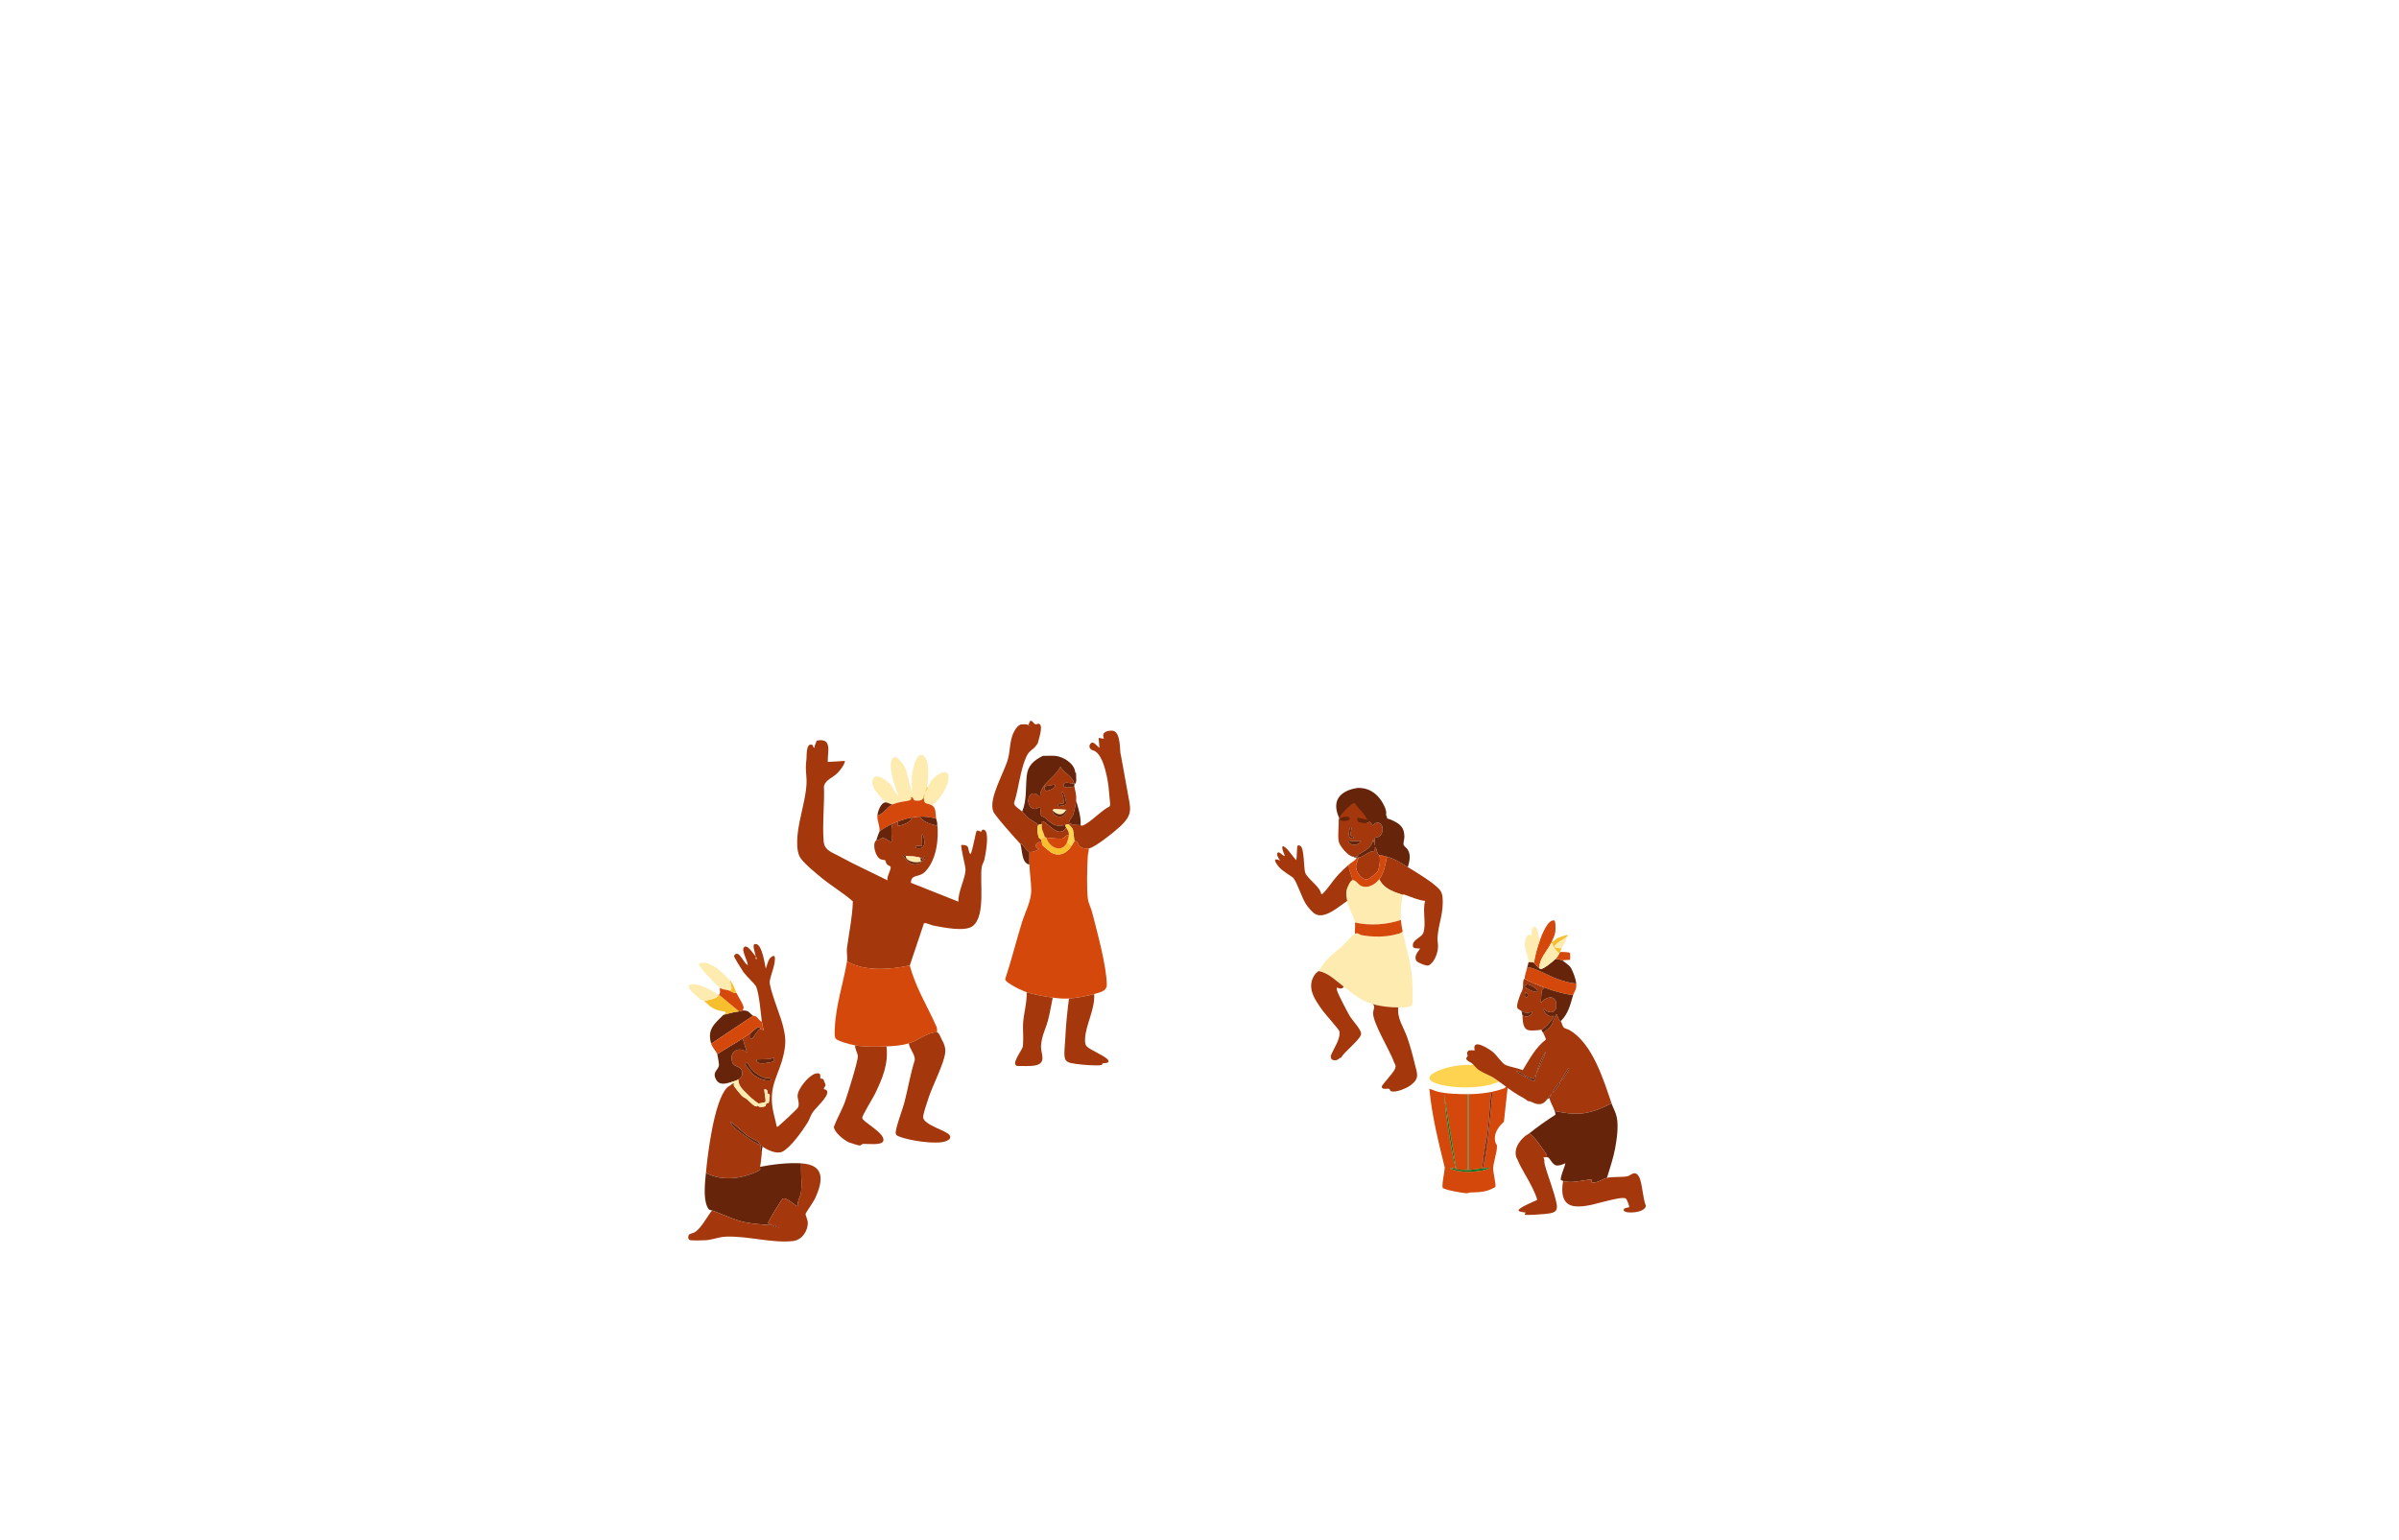 <?xml version="1.0" encoding="UTF-8"?><svg id="Layer_1" xmlns="http://www.w3.org/2000/svg" width="2500.58" height="1605.13" viewBox="0 0 2500.58 1605.13"><path d="M851.2,772.09c16.72-3.35,11.33,11.49,11.61,22.17,5.94-.35,12.03-.57,17.95-1.06-.45,4.06-5.06,9.81-7.89,12.69-4.94,5.02-11.8,6.56-14.06,13.39.8,18.66-1.82,39.45-.26,57.86.8,9.39,8.53,11.21,16.22,15.44,16.4,9.02,33.63,16.69,50.32,25.15-1-4.04,3.9-10.99,3.25-14.06-.2-.94-2.87-1.52-3.87-2.72-1.14-1.36-1.3-3.76-1.7-4.1-.79-.66-3.82-.11-6.07-1.86-3.68-2.87-5.81-10.12-5.36-14.75.31-3.23,1.61-3.35,2.14-4.72,1.83,1.61,4.09-1.92,6.68-1.84,3.46.11,5.87,3.44,9.15,3.95.52-6.19-1.18-13.12,1.06-18.99,2.4-1.17,2.95-1.26,5.28-2.11.28,2.63-1.5,4.81,2.43,4.02s11.92-3.76,12.35-8.24c3.14-.5,5.01-1.01,8.45-1.06,3.09,5.47,9.96,7.45,15.74,9.08,3.36.95,2.06-.34,2.21-2.74,1.96,16.08-.39,38.1-12.12,50.68-6.79,7.28-14.94,2.25-15.25,11.98l49.53,19.67c-.56-10.18,7.21-23.94,7.43-33.29.09-3.92-5.64-24.42-4.25-25.81,1.76-.03,4.82.05,6.08,1.31,1.74,1.74,1.11,7.01,3.4,8.18,2.16-3.17,5.39-23.49,6.42-24.19,1.33-.91,3.71.84,4.75.89.49.03.08-3.03,3.02-1.95,5.94,2.17,1.41,25.54.3,30.77-.59,2.77-2.42,5.24-2.81,7.75-2.38,15.45,4.41,50.56-9.31,61.7-7.89,6.41-31.42,1.42-41.47-.51-2.71-.52-7.83-3.42-9.51-2.23l-14.73,43.88c-20.34,4.39-46.97,6.62-65.45-4.22.69-4.23-.58-9.82.02-14.23,2.16-16.07,5.61-32.06,6.1-48.34-9.84-8.7-21.64-15.63-31.94-24.01-5.79-4.71-20.73-16.81-23.62-22.82-2.95-6.14-2.71-15.1-2.15-21.85,1.39-16.7,8.45-37.06,9.36-52.93.58-10.11-1.71-14.5,0-26.88.36-2.64-.76-16.86,5.76-14.76,1.54.49.92,3.41,2.67,3.15-.53-2.37,2.06-5.78,2.12-7.38ZM954.66,883.95c10.81,2.69,10.02-7.54,6.85-14.76-1.44,1.97.17,11.98-.52,12.66-.86.86-7.52-1.95-6.33,2.1ZM944.1,892.4c-.43-.04-2.27-2.34-3.16-.53,5.05,5.88,8.02,11.18,17,8.51,2.64-.78,1.72-2.4,2-2.7.23-.24,2.08.58,2.13-.53.47-1.43-.93-2.06-2.13-2.63-4.54-2.19-10.77-1.7-15.84-2.11ZM964.15,895.56c.52-4.39-1.56-4.39-1.03,0h1.03Z" fill="#a4370c"/><path d="M948.32,1006.38c5.84,22.82,18.69,42.95,28.01,64.37.82,1.89.12,4.26.49,5.28-10.45.07-19.53,8.53-29.56,11.61-7.47,2.29-15.49,2.85-23.23,3.17-10.28.43-22.7.61-32.73-1.06-3.84-.64-17.83-4.32-20.07-6.85-1.76-1.98-1.17-8.61-1.03-11.61,1.05-23.6,9.06-47.08,12.66-69.14,18.49,10.84,45.12,8.62,65.45,4.22Z" fill="#d4480b"/><path d="M976.83,1076.04c.06.16,1.74,1.01,2.32,2.38,2.8,6.72,6.97,11.1,6.05,19.15-1.3,11.29-12.71,33.34-16.83,45.46-1.36,4.02-6.56,18.89-6.12,21.96,1.14,7.85,23.7,13.38,27.33,18.09,2.47,3.21-.34,5.14-3.25,6.4-9.51,4.1-38.37-.47-48.35-4.43-1.73-.68-3.67-1.14-4.27-3.18-1.13-3.86,7.25-25.96,8.82-31.96,3.9-14.92,6.35-30.26,11.02-45,.35-5.85-5.45-11.34-6.28-17.27,10.03-3.08,19.11-11.53,29.56-11.61Z" fill="#a4370c"/><path d="M924.04,1090.81c2.19,18.33-4.3,33.65-12.09,49.65-1.95,4-13.27,22.44-13.22,24.78.09,4.4,24.05,15.61,22.01,24.03-1.25,5.17-16.99,2.88-21.33,3.18-.86.06-1.92,1.64-3.31,1.72-.88.05-9.98-2.75-11.37-3.37-4.99-2.22-15.35-10.43-15.53-16.2,3.39-9.09,8.3-17.02,11.61-26.23,2.48-6.91,13.64-42.51,13.36-47.38-.18-3.09-3.15-7.6-2.84-11.23,10.03,1.66,22.44,1.48,32.73,1.06Z" fill="#a4370c"/><path d="M966.27,820.64c-.11.61-1.57,3.4-2.11,6.33-.93,1.73-2.08,3.04-2.11,5.28-.9,2.78-6.4,2.75-8.77,2.13-1.17-.3-1.85-4.58-3.9-3.18-.33.22,2.98,2.87-5.04,3.96-3.95.54-9.52,1.51-13.97,3.42-2.36-.11-5.22-2.18-7.39-2.11-4.29-5.19-14.43-14.29-13.72-21.54,1.16-11.79,14.34-1.89,18.51,2.5,3.44,3.62,5.15,9.4,8.92,12.7-3.4-8.46-11.47-31.1-6.83-39.03,4.12-7.05,12.95,7.58,14.43,10.87l6.14,23.94v-16.36c0-2.37,2.69-13.8,3.8-16.25,2.82-6.25,7.3-9.32,11.19-1.89,3.34,6.38,2.13,21.93.85,29.23Z" fill="#fdebaf"/><path d="M971.55,839.63c-4.45-2.66-8.96-.64-8.45-7.39.07-.88.8-3.86,1.06-5.28,1.14-2.12,2.06-4.27,3.17-6.33,1.48-2.76,1.8-5.03,4.25-7.89,2.81-3.28,14.17-12.37,16.69-5.13,2.87,8.25-9.14,27.58-16.72,32.02Z" fill="#fdebaf"/><path d="M930.38,838.58c4.45-1.91,10.02-2.88,13.97-3.42,8.02-1.09,4.71-3.73,5.04-3.96,2.05-1.4,2.74,2.87,3.9,3.18,2.36.62,7.86.65,8.77-2.13h1.06c-.51,6.75,4,4.73,8.45,7.39s3.41,9.37,4.22,13.72c-5.59-1.43-11.12-2.18-16.89-2.11-3.44.04-5.31.56-8.45,1.06-5.56.88-9.68,2.35-14.78,4.22-2.32.85-2.88.94-5.28,2.11-2.83,1.38-12.31,6.37-13.72,8.44.85-6.16-2.57-10.71-2.11-16.89,6.48-1.6,9.93-9.08,15.84-11.61Z" fill="#d4480b"/><path d="M930.38,858.63c-2.24,5.87-.54,12.8-1.06,18.99-3.28-.51-5.69-3.84-9.15-3.95-2.59-.08-4.85,3.45-6.68,1.84.77-1.98,2.43-7.36,3.17-8.44,1.41-2.08,10.9-7.06,13.72-8.44Z" fill="#66250a"/><path d="M975.77,853.35c.22,1.18.8,2.14,1.06,4.22-.15,2.4,1.16,3.69-2.21,2.74-5.78-1.62-12.65-3.6-15.74-9.08,5.78-.07,11.3.68,16.89,2.11Z" fill="#66250a"/><path d="M922.99,836.47c2.17-.07,5.03,2,7.39,2.11-5.9,2.53-9.36,10.01-15.84,11.61.31-4.13,3.58-13.57,8.45-13.72Z" fill="#66250a"/><path d="M963.1,832.25h-1.06c.04-2.23,1.19-3.55,2.11-5.28-.26,1.42-.99,4.4-1.06,5.28Z" fill="#f7be2e"/><path d="M967.33,820.64c-1.11,2.07-2.03,4.21-3.17,6.33.54-2.93,2-5.72,2.11-6.33h1.06Z" fill="#f7be2e"/><path d="M959.94,894.51c-1.41.31.27,2.74,0,3.17-1.69,2.67-15.89,1.26-15.84-5.28,5.06.41,11.3-.08,15.84,2.11Z" fill="#fdebaf"/><path d="M950.43,852.3c-.44,4.48-8.58,7.48-12.35,8.24s-2.14-1.39-2.43-4.02c5.1-1.87,9.22-3.34,14.78-4.22Z" fill="#66250a"/><path d="M954.66,883.95c-1.19-4.05,5.47-1.24,6.33-2.1.69-.68-.92-10.7.52-12.66,3.16,7.23,3.96,17.46-6.85,14.76Z" fill="#66250a"/><path d="M944.1,892.4c-.05,6.54,14.14,7.95,15.84,5.28.27-.42-1.41-2.86,0-3.17,1.2.58,2.59,1.21,2.13,2.63-.04,1.11-1.9.29-2.13.53-.28.3.64,1.92-2,2.7-8.98,2.66-11.95-2.63-17-8.51.89-1.81,2.73.5,3.16.53Z" fill="#66250a"/><path d="M964.15,895.56h-1.03c-.52-4.39,1.56-4.39,1.03,0Z" fill="#66250a"/><path d="M794.08,1065.23c-.89-8-2.92-30.8-6.09-37.09-1.23-2.44-10.09-10.64-12.87-14.52-1.4-1.95-10.24-16.03-10.05-17,.15-.77,1.55-2.11,2.33-2.31,4.25-1.11,8.17,10.36,12.1,11.74-.12-3.93-6.4-14.94-4.41-18.07,3.35-5.28,10.61,7.3,12.61,8.97-.19-3.38-5.51-14.97,1.2-12.58,5.65,2.01,8.16,20.08,9.29,25.34,1.44-3.27,2.19-8.98,4.98-11.42,5.05-4.41,4.87.15,4.33,4.33-.89,6.89-4.41,14.79-5.18,20.35-.87,6.31,10.85,35.27,13.17,44.08,3.32,12.66,4.23,19.28,1.3,32.25-4.89,21.69-15.06,31.08-11.55,55.37.89,6.18,3.28,13.49,4.34,19.79,1.57.4,1.82-.65,2.73-1.36,2.53-1.96,18.8-17.03,19.55-18.69,1.82-4.03-.59-8.56-.49-12.24.22-7.46,12.04-21.55,18.92-23.07s3.9,4,4.95,5.16c.35.39,2.24-.02,3.05,1.02.17.23,2.07,5.01,2.13,5.29.4,2.07-2.35,3.76-1.66,4.73.2.28,3.43.3,3.59,3.16.31,5.5-12.16,16.56-15.28,21.13-2.13,3.12-3.39,7.66-5.46,10.93-5.25,8.32-17.62,26.02-26.31,30.13-5.68,2.68-15.49-1.78-20.29-5.26-.93-.67,1.38-.22-2.73-1.82-.28-.78.02-1.36-.9-2.25-2.98-2.87-11.13-5.85-14.48-9.23l-15.57-13.1c.82,4.79,6,7.99,9.59,10.88,5.45,4.38,15.01,11.21,21.36,13.69,1,2.81.29,5.86,1.82,8.19-.58,4.86-.87,9.76-1.82,14.57-.19.97.42,2.64-.15,3.47-17.14,8.81-38.68,12.29-56.31,2.9,1.84-20.09,8.54-74.62,21.86-88.76,1.58-1.67,3.98-2.31,5.46-4.1.17.04,1.67-1.2,1.81-.92.25.48-.29,2.02.05,2.96.39,1.11,8.32,10.82,9.32,11.38,5.39,3.02,3.81,2.27,7.97,6.09,2.01,1.85,7.06,6.57,7.71,2.33-.54,3.66,7.21,1.92,7.76,1.43.88-.78.56-2.45,1.15-3.04.43-.43,1.75-.04,2.24-.39s1.31-6.73,1.21-7.55c-.29-2.25-2.32-1.95-2.61-2.42-.21-.35,1.73-3.62-2.91-4.41-.57,2.61,2.13,12.02.81,13.57-.24.28-6.73,1.62-7.23,1.42-.45-.17-6.63-5.06-7.54-5.85-.58-.5-2.87-2.89-3.98-3.96-4.7-4.53-9.08-8.28-9.38-15.19,2.89-1.9,4.64-3.65,4.19-7.29-.9-7.37-8.06-5.16-10.09-10.02-4.59-10.98,6.13-18.4,15-10.91l-4.54-14.57c2.69-1.77,5.52-3.66,8.2-5.46-.98,14.9,4.93-1.41,10.02-4.55.16.12,3.01,1.35,3.62,1.38l-1.8-8.66ZM788.61,999.68c.65-1.28-.58-2.43-.89-1.81-.65,1.28.58,2.43.89,1.81ZM806.83,1102.56c-5.42,2.25-10.46,1.42-15.94,1.82-1.32.1-2.67-.69-2.24,1.35.83,3.99,8.86,2.58,12.04,2.07,3.63-.59,7.35-.94,6.14-5.23ZM802.04,1123.71c-1.07-.37-2.27.68-3.44.31-6.79-2.14-11.28-5.15-15.92-10.52-1.2-1.39-3.96-8.48-5.89-4.11-.3.68,6.87,8.78,7.83,10.36,5.59,4.51,12.13,7.4,19.48,6.46-.14-.49-1.9-2.45-2.06-2.5Z" fill="#a4370c"/><path d="M835.06,1212.71c.08,3.17-.13,6.37,0,9.55.27,6.39.71,13.5,0,20.04-.55,5.09-4.15,9.74-3.65,15.01-.99,1.19-11.69-9.81-15.47-7.79-1.32.7-14.83,23.02-15.46,25.56l4.52,2.24c-9.13-.76-19.34-1.31-28.27-3.13-11.29-2.3-23.41-8.41-34.56-12.34-2.87-1.01-3.06.09-4.91-3.74-4.37-9.05-2.37-25.49-1.46-35.4,17.63,9.4,39.17,5.91,56.31-2.9.57-.83-.04-2.51.15-3.47,13.64-2.64,28.85-4.41,42.8-3.64Z" fill="#66250a"/><path d="M742.17,1261.87c11.15,3.93,23.27,10.04,34.56,12.34,8.94,1.82,19.14,2.37,28.27,3.13l-4.52-2.24c.63-2.55,14.14-24.86,15.46-25.56,3.78-2.02,14.48,8.98,15.47,7.79-.5-5.27,3.1-9.92,3.65-15.01.71-6.55.27-13.66,0-20.04-.13-3.18.08-6.38,0-9.55,25.17,1.39,22.96,18.42,14.44,36.74-1.66,3.56-9.43,14.5-9.77,15.81s2.17,6.31,2.26,9.05c.31,9.03-6.27,18.42-15.59,19.43-21.89,2.37-47.8-5.63-70.17-4.59-6.72.31-13.49,3.1-20,3.66-2.88.25-15.15.54-17.16-.12s-2.02-3.78-1.06-5.35c.83-1.36,4.63-1.83,6.26-2.84,6.7-4.15,12.85-16.41,17.89-22.63ZM808.89,1278.24c0-.62-.5-1.12-1.12-1.12s-1.12.5-1.12,1.12.5,1.12,1.12,1.12,1.12-.5,1.12-1.12ZM811.84,1279.16v.91c.59-.3.59-.61,0-.91Z" fill="#a4370c"/><path d="M774.05,1082.53l4.54,14.57c-8.86-7.5-19.59-.07-15,10.91,2.04,4.87,9.19,2.66,10.09,10.02.45,3.64-1.3,5.39-4.19,7.29-1.48.97-5.4,2.19-7.29,2.73-6.05,1.74-12.73,3.81-16.18-3.39-3.66-7.67,2.9-9.05,3.41-14.44.09-1-1.44-10.31-1.81-11.3,8.61-5.69,17.79-10.74,26.41-16.39Z" fill="#66250a"/><path d="M784.98,1058.86l-43.71,29.13c-4.45-15.12,3.65-20.86,12.75-30.04,5.78-1.49,10.43-2.89,16.39-3.64,1.32-.17,3.1-.89,3.64-.91,6.86-.32,6.76,2.57,10.93,5.46Z" fill="#66250a"/><path d="M760.39,1021.53c1.22,3.44,4.5,12.09-.91,10.92-2.93-.92-6.25-.65-9.11-2.73s-15.57-15.39-18.19-18.68c-.82-1.03-4.33-5.85-3.66-6.8,11.34-3.91,24.73,9.48,31.87,17.29Z" fill="#fdebaf"/><path d="M770.4,1054.3c-5.96.75-10.61,2.15-16.39,3.64,1.1-1.11,3.84-2.37,1.83-3.2-2.26-.93-5.54-.83-8.19-1.83-7.54-2.84-8.67-5.03-13.68-9.54,4.23-.86,10.81-1.89,14.12-4.57.53-.43.29-1.63.45-1.8.11-.12.61.07.91,0l20.95,17.3Z" fill="#f7be2e"/><path d="M748.55,1037.01c-.16.17.08,1.37-.45,1.8-3.31,2.69-9.89,3.72-14.12,4.57-.21-.19-2.36-.43-3.57-1.42-4.01-3.25-21.41-16.75-6.93-15.88,8.8.53,17.84,6.22,25.07,10.92Z" fill="#fdebaf"/><path d="M759.48,1032.46c2.42.76,5.13,3.04,8.2,2.73,1.52,3.2,6.47,11.06,7.1,13.44.45,1.72.24,3.28-.73,4.77-.54.03-2.32.74-3.64.91l-20.95-17.3c1.82-1.57.62-5,.91-7.28,2.86,2.08,6.18,1.81,9.11,2.73Z" fill="#d4480b"/><path d="M769.49,1125.31c.3,6.91,4.68,10.66,9.38,15.19,1.12,1.07,3.41,3.46,3.98,3.96.9.79,7.09,5.68,7.54,5.85.51.19,6.99-1.14,7.23-1.42,1.32-1.55-1.38-10.95-.81-13.57,4.64.8,2.7,4.07,2.91,4.41.28.47,2.32.17,2.61,2.42.1.81-.73,7.21-1.21,7.55s-1.81-.04-2.24.39c-.59.59-.26,2.26-1.15,3.04-.55.49-8.3,2.23-7.76-1.43-.66,4.25-5.7-.48-7.71-2.33-4.15-3.82-2.58-3.07-7.97-6.09-1-.56-8.93-10.27-9.32-11.38-.33-.94.2-2.48-.05-2.96-.14-.28-1.65.96-1.81.92-.11-.02-.62-1.55-.91-1.82,1.89-.54,5.81-1.76,7.29-2.73Z" fill="#fdebaf"/><path d="M760.39,1021.53c4.77,5.22,4.54,7.89,7.29,13.66-3.06.31-5.78-1.97-8.2-2.73,5.41,1.16,2.13-7.48.91-10.92Z" fill="#f7be2e"/><path d="M792.26,1193.59c-6.36-2.48-15.91-9.32-21.36-13.69-3.6-2.89-8.77-6.09-9.59-10.88l15.57,13.1c3.35,3.38,11.51,6.36,14.48,9.23.92.89.62,1.47.9,2.25,4.11,1.61,1.81,1.15,2.73,1.82-.94,2.06-.66,4.25-.91,6.37-1.53-2.33-.82-5.38-1.82-8.19Z" fill="#66250a"/><path d="M802.04,1123.71c.15.05,1.92,2.02,2.06,2.5-7.35.94-13.9-1.95-19.48-6.46-.96-1.58-8.13-9.68-7.83-10.36,1.93-4.37,4.68,2.72,5.89,4.11,4.64,5.37,9.13,8.38,15.92,10.52,1.17.37,2.37-.69,3.44-.31Z" fill="#66250a"/><path d="M806.83,1102.56c1.21,4.29-2.51,4.64-6.14,5.23-3.18.52-11.21,1.93-12.04-2.07-.43-2.04.92-1.25,2.24-1.35,5.49-.4,10.53.44,15.94-1.82Z" fill="#66250a"/><path d="M782.24,1077.06c1.7-1.15,7.85-7.89,9.91-6.22.36.29-.02,1.57.11,1.67-5.09,3.14-10.99,19.46-10.02,4.55Z" fill="#66250a"/><path d="M788.61,999.68c-.32.62-1.55-.53-.89-1.81.32-.62,1.55.53.89,1.81Z" fill="#c49326"/><path d="M784.98,1058.86c.27.19,1.93-.1,3.2.86,2.03,1.53,3.47,4.31,5.91,5.51l1.8,8.66c-.61-.02-3.46-1.25-3.62-1.38-.13-.1.25-1.38-.11-1.67-2.06-1.67-8.21,5.07-9.91,6.22-2.68,1.81-5.5,3.7-8.2,5.46-8.62,5.65-17.8,10.69-26.41,16.39-.98-2.62-5.23-7.04-6.37-10.92l43.71-29.13Z" fill="#d4480b"/><circle cx="807.76" cy="1278.24" r="1.12" fill="#66250a"/><path d="M811.84,1279.16c.59.3.59.61,0,.91v-.91Z" fill="#66250a"/><path d="M1134.83,884.44c.3,2.73-.81,5.25-.98,7.93-.69,11.41-1.31,34.11.12,44.93.53,4.04,3.26,9.21,4.34,13.46,5.11,20.03,15.08,55.97,15.34,75.62.09,7.04-7.11,8.09-13.19,9.84-7.42,2.14-18.6,4.21-26.24,4.68-5.9.37-11.11-.15-16.87-.94-7.63-1.04-20.03-3.25-27.18-5.62-3.89-1.29-10.74-4.63-14.34-6.74-2.06-1.21-8-4.6-8.11-6.8,6.54-19.56,11.4-39.64,17.52-59.32,3.51-11.28,10.03-22.62,9.66-34.46-.27-8.49-1.56-17.15-1.91-25.72-.18-4.35.13-8.76,0-13.12,3.6.35,7.43-1.19,10.31-3.28-3.63-.14-5.01-4.52-1.64-6.32,4.35-2.33,3.04.77,5.39,3.05.86.83,7.94,6.7,8.45,6.99,8.56,5,16.86.73,21.54-6.99.5-.83,2.76-4.42,2.81-4.68,3.93-.7,3.32,2.72,5.13,4.71,2.45,2.7,6.42,3.22,9.87,2.79Z" fill="#d4480b"/><path d="M1139.51,782.31c-3.18-.87-5.36-3.93-2.86-7.07,2.99-3.75,6.82,2.99,9.41,4.26l-.93-10.31,5.61.94c-3.02-6.83,2.99-8.74,8.87-8.39,9.27.56,7.39,23.65,8.55,24.43l6.96,38.31c3.03,18.25,6.71,23.73-7.48,37.02-5.54,5.19-26.35,22.12-32.82,22.94-3.45.44-7.42-.09-9.87-2.79-1.81-1.99-1.2-5.41-5.13-4.71.11-.6-1.15-11.25-1.45-12.14-.32-.97-3.3-4.8-4.21-5.23-2.08-.99-2.6.32-3.71.5-11.97,1.99-13.22-.96-21.6-7.93-.99-.82-3.22-1.15-3.53-1.61-.69-1.05-.86-7.38-1.12-9.19-2.17-.06-2.66,1.91-5.12,1.95-9.93.15-9.58-18.94.72-15.83,1.73.52,2.23,3.04,4.41,2.63-.22-12.94,15.89-19.46,21.09-30.9,4.32,7.28,12.42,9.64,14.53,17.78-2.57.14-11.26-3.08-11.26,1.41,0,3.98,8.92,2.21,11.26,1.41,1.12,5.55,2.37,8.91,1.87,14.99-.23,2.82-2.06,11.57-3.05,14.28-1.27,3.47-4.49,5.51-4.43,9.13,4.28,1.72,7.63,1.93,12.17,1.89.1,0,.48.98,1.84.58,7.43-2.2,20.15-16.36,28.16-19.81l.88-1.77-1.83-19.3s-3.85-34.16-15.94-37.48ZM1078.13,779.51c-4.36,3.46-6.39,4.84-8.68,10.06-6.13,13.97-7.65,32.9-12.46,47.6.1,3.38,5.91,6.36,8.48,8.86,2.03,1.97,3.73,4.6,6.11,6.54,3.41,2.76,7.83,4.32,10.76,7.52-2.07,2.08-.69,10.38.53,13.09.53,1.17,2.18,1.69,2.28,1.9.59,1.21.94,4.94,1.87,6.56-2.35-2.28-1.04-5.37-5.39-3.05-3.38,1.8-1.99,6.18,1.64,6.32-2.88,2.09-6.7,3.63-10.31,3.28-3.46-1.8-5.38-5.61-7.77-8.19-.42-.45-1.49-.13-1.6-.24-4.84-5.31-26.62-29.45-28.32-33.99-5.22-13.87,12.32-41.55,15.72-55.91,1.93-8.17,1.63-17.23,5.11-25.34,1.46-3.4,6.69-12.26,11.08-8.4v-.08s-.76.13-.76.13l-1.31.92,2.1,11.54,2.17-.39-2.04-11.21c1.29-2.34,4.42-.88,4.6-1.02.34-.27.94-4.26,2.45-4.6,1.74-.39,3.14,3.2,4.85,3.6,1.16.27,2.46-.7,3.45-.55,5.41.81.05,16.2-1.15,20.75M1072.04,757.02v13.12c2.82-1.56,2.23-8.97,1.88-11.73-.17-1.38-.73-2.91-1.88-1.39ZM1061.73,776.23c.62-4.76-.45-10.57,0-15.46h-.93c.8,1.76-.95,4.33-.95,5.15v13.59h.93c-.32-1.24.85-2.49.95-3.28ZM1099.21,817.92c-1.55.37-9.94,1.51-10.27,1.91-.59.72-.01,4.26,1.44,4.6,1.05.24,11.76-2.75,8.83-6.51ZM1108.57,826.35c-3.41-3.4-.27,4.9-.2,5.36.18,1.17.58,5.41.16,5.83-.57.58-6.55-.53-5.57,2.85,1.92-.49,7.64-.41,8.34-2.46.48-1.39-2.1-10.94-2.74-11.58ZM1097.34,845.09c-.7,4.42,5.94,7.64,10.07,5.84,1.65-.72,6.76-5.93,3.99-6.78-.61-.19-11.94-.71-12.7-.63s-1.25.85-1.36,1.57Z" fill="#a4370c"/><path d="M1119.83,817.92c-.07-.29.08-.64,0-.94h.94c-.28.35-.59.66-.94.94Z" fill="#a4370c"/><path d="M1097.34,1039.97c-1.69,7.87-2.94,15.81-4.95,23.63-1.63,6.33-5.05,13.6-6.29,19.47-.53,2.51-1.07,6.37-1,8.91.22,7.23,5.93,16.35-6.45,18.79-3.47.69-13.32.58-17.39.48-8.94-.22,3.61-15.7,4.71-19.75.5-1.83.32-3,.44-4.69.49-6.55-.43-13.54,0-20.13.72-10.75,4.13-21.49,3.74-32.33,7.15,2.37,19.55,4.58,27.18,5.62Z" fill="#a4370c"/><path d="M1063.6,879.76c.11.12,1.18-.2,1.6.24,2.4,2.58,4.31,6.38,7.77,8.19.13,4.35-.18,8.77,0,13.12-8.36-1.78-7.2-14.91-9.37-21.55Z" fill="#66250a"/><path d="M1140.45,1036.23c1.31,15-8.63,31.92-9.37,45.91-.15,2.84-.41,6.04,1.46,8.38,3.37,4.23,22.19,11.12,22.94,15.49.46,2.65-4.42,1.95-5.89,2.43-.81.27-.69,1.62-1.35,1.78-4.69,1.12-21.29-.29-26.74-1.17-7.71-1.24-12.06-1.31-12.04-10.53.01-4.99.76-11.91,1.01-17.33.62-13.46,2.04-26.94,3.75-40.29,7.65-.48,18.82-2.54,26.24-4.68Z" fill="#a4370c"/><path d="M1090.78,873.2c2.42,10.31,16.44,16.75,21.56,4.68l4.69,3.75c-4.68,7.73-12.98,11.99-21.54,6.99-.51-.3-7.6-6.16-8.45-6.99-.94-1.62-1.28-5.35-1.87-6.56.18-.94,3.39-2.78,3.75-2.81.42-.04,1.4.91,1.87.94Z" fill="#f7be2e"/><path d="M1119.83,876.95c-.05.27-2.31,3.86-2.81,4.68l-4.69-3.75c.54-1.27,1.84-6.24,1.87-7.5.08-3.32-1.31-4.99-2.81-7.5-.55-.91-1.33-1.35-.94-2.81,1.12-.19,1.64-1.5,3.71-.5.91.43,3.89,4.26,4.21,5.23.3.89,1.55,11.54,1.45,12.14Z" fill="#fdd350"/><path d="M1119.83,816.98c.08.29-.07.64,0,.94.13.53-.12,1.3,0,1.87-2.34.81-11.26,2.58-11.26-1.41,0-4.48,8.69-1.27,11.26-1.41Z" fill="#66250a"/><path d="M1121.71,805.74c-.48,3.34,1.14,8.65-.94,11.24h-.94c-2.11-8.14-10.21-10.51-14.53-17.78-5.2,11.43-21.31,17.96-21.09,30.9-2.17.41-2.67-2.1-4.41-2.63-10.3-3.11-10.65,15.98-.72,15.83,2.46-.04,2.96-2.01,5.12-1.95.26,1.81.43,8.14,1.12,9.19.31.46,2.54.79,3.53,1.61,8.39,6.97,9.63,9.93,21.6,7.93-.39,1.46.39,1.9.94,2.81-7.78,11.63-18.12-4.21-23.91-6.55-2.29-.93-1.07,2.45-1.39,2.8-.13.14-2.85.04-3.75.94-2.92-3.2-7.35-4.75-10.76-7.52-2.39-1.94-4.08-4.57-6.11-6.54,4.94-11.85,3.46-24.72,4.7-37,1.12-11.12,7.41-16.37,16.86-21.09,4.39.13,9.2-.41,13.49.1,8.22.98,19.67,8.11,20.27,17.22.19.45.47.53.92.48Z" fill="#66250a"/><path d="M1126.4,860.08c-4.55.04-7.9-.17-12.17-1.89-.06-3.61,3.16-5.66,4.43-9.13.99-2.71,2.83-11.46,3.05-14.28,2.38,8.2,5.13,16.63,4.69,25.3Z" fill="#66250a"/><path d="M1086.09,859.14c-1.03,5.13,1.82,8.51,2.81,13.12-.36.03-3.57,1.87-3.75,2.81-.1-.21-1.75-.73-2.28-1.9-1.23-2.71-2.6-11.02-.53-13.09.89-.9,3.62-.79,3.75-.94Z" fill="#fdd350"/><path d="M1111.4,844.15c-3.75,6.64-9.08,5.76-14.06.94.11-.72.61-1.48,1.36-1.57s12.09.44,12.7.63Z" fill="#fdebaf"/><path d="M1099.21,817.92c2.93,3.76-7.79,6.75-8.83,6.51-1.45-.34-2.03-3.88-1.44-4.6.33-.4,8.72-1.54,10.27-1.91Z" fill="#66250a"/><path d="M1108.57,826.35c.64.64,3.21,10.2,2.74,11.58-.7,2.05-6.42,1.97-8.34,2.46-.98-3.39,5-2.28,5.57-2.85.42-.42.01-4.66-.16-5.83-.07-.47-3.21-8.77.2-5.36Z" fill="#66250a"/><path d="M1097.34,845.09c4.98,4.82,10.31,5.7,14.06-.94,2.77.85-2.34,6.07-3.99,6.78-4.13,1.8-10.77-1.42-10.07-5.84Z" fill="#66250a"/><polygon points="1065.12 757.08 1066.43 756.16 1065 756.42 1065.12 757.08" fill="#7daf00"/><path d="M1111.4,862.89c1.5,2.5,2.89,4.17,2.81,7.5-3.07-.11-4.54,3.23-7.05,3.73-3.14.62-12.36-.69-16.38-.91-.48-.03-1.46-.97-1.87-.94-1-4.6-3.85-7.98-2.81-13.12.32-.36-.89-3.73,1.39-2.8,5.79,2.34,16.13,18.18,23.91,6.55Z" fill="#a4370c"/><path d="M1114.21,870.39c-.03,1.26-1.34,6.23-1.87,7.5-5.12,12.07-19.14,5.63-21.56-4.68,4.02.23,13.25,1.53,16.38.91,2.51-.49,3.97-3.84,7.05-3.73Z" fill="#d4480b"/><ellipse cx="1067.92" cy="769.7" rx="11.33" ry="14.71" fill="#a4370c"/><path d="M1571.6,1132.57l-4.01,36.84c-6.31,5.63-11.35,13.1-8.75,21.81.05.18,1.03,1.76,1.54,3.02.17,7.6-3.99,17.29-4,24.43,0,3.03,3.25,17.17,2.28,18.71-8.73,5.28-16.09,5.45-25.91,5.72-1.36.04-2.76.84-4.05.83-3.34-.03-23.78-3.69-25.06-5.77-.44-7.05,1.84-14.01,2.29-21.04-6.68-27.07-13.47-54.26-16.04-82.13,2.75.68,5.24,2.07,8,2.81,9.27,2.48,22.31,2.82,32.05,2.8v79.29s-11.98-.84-11.98-.84l-12.86-78.84c2.45,25.87,6.38,51.58,11.99,76.92.4,3.17-4.97-1.11-5.57,1.15,9.72,3.72,20.49,3.87,30.74,2.31,3.51-.53,8.21-1.21,10.91-3.51l-22.43,2.81v-79.29c12.32-.13,24.66-1.71,36.28-5.78,1.45-.51,2.91-2.01,3.78-2.23.22-.06.57-.01.8,0ZM1545.96,1217.46c5.17-25.86,7.36-52.21,9.62-78.48-1.45.3-1.5,1.57-1.63,2.77-1.27,11.92-1.72,24.11-3.18,36.06-1.48,12.16-4.41,24.87-5.5,36.96-.08.9-.74,2.87.69,2.69Z" fill="#d4480b"/><path d="M1537.95,1110.15c8.02,5.65,15.4,11.79,24.03,16.82-.51,1.54-1.96,1.56-3.18,2.02-16.05,6.02-42.55,5.91-59,1.28s-9.82-10.75,1.91-15.11c11.54-4.29,24-5.52,36.25-5.01Z" fill="#fdd350"/><path d="M1530.74,1140.58v79.29s22.43-2.81,22.43-2.81c-2.7,2.3-7.4,2.98-10.91,3.51-10.26,1.55-21.03,1.41-30.74-2.31.61-2.26,5.97,2.02,5.57-1.15-5.62-25.34-9.54-51.05-11.99-76.92l12.86,78.84,11.98.84v-79.29c.26,0,.53,0,.8,0Z" fill="#0e701c"/><path d="M1545.96,1217.46c-1.44.18-.77-1.79-.69-2.69,1.09-12.08,4.02-24.8,5.5-36.96,1.46-11.95,1.91-24.14,3.18-36.06.13-1.2.18-2.47,1.63-2.77-2.25,26.27-4.45,52.61-9.62,78.48Z" fill="#66250a"/><path d="M1608.49,1076.52c2.26-1.21,5.95-4.47,7.57-6.45,3.2-3.93,3.06-8.99,6.46-12.76l2.45,5.57c.19.82,1.8,1.36,1.94,1.63.96,1.81,1.82,5.25,2.82,6.39,1.28,1.45,4.62,1.92,6.54,3.07,23.77,14.26,35.03,51.26,43.51,76.23-9.23,4.7-18.93,8.94-29.34,10.31s-19.74-.35-29.95-2.31c-1.58-4.54-4.35-8.89-5.61-13.61.85-1.07,2.11-3.47,2.81-4.79-1.08,1.45-3.12,3-4.16,4.25-.39.48-.15,1.22-.25,1.34-3.47,3.98-5.53,6.33-11.42,5.42-2.73-.43-6.27-2.88-8.61-3.01-.24-.01-.58-.06-.8,0-2.22-2.3-5.86-3.89-8.81-5.61-8.64-5.03-16.01-11.17-24.03-16.82-6.99-4.92-11.99-5.95-17.9-9.74-2.61-1.67-4.92-4.98-7.34-7.08-1.52-1.32-6.11-2.73-6.02-5.19.04-1.02,1.25-1.78,1.38-2.54.25-1.46-1.4-2.85.15-4.75s5.08-.95,7.29-1.13c-3.29-13.21,14.32-1.97,18.81,1.62,3.84,3.07,9.48,11.44,12.5,13.14,4.66,2.62,13.51,3.48,18.68,5.96,7.17-11.51,13.16-23.53,24.17-31.95.31-.61-2.2-5.8-2.86-7.19ZM1601.29,1119.76l10.4-24.03c-5.04,6.72-8.23,15.97-10.4,24.03ZM1633.77,1117.81c.3-.53,2.95-4.31,1.17-4.45l-8.82,14.4,3.45-3.4c1.05-2.22,3.06-4.53,4.2-6.55ZM1588.15,1120.1c-2.24-1.17-5.55-3.9-7.69-3.14,1.88,2.01,18.31,10.87,19.22,10.02l1.6-6.41c-1.83.12-1.98,3.93-2.87,4.06-.64.1-8.15-2.76-9.3-3.33-.63-.31-.76-1.1-.95-1.2ZM1626.11,1128.58c-1.22-1.4-1.75,1.09-2.06,1.51-2,2.71-4.59,5.67-5.55,8.88l2.3-1.77c.11-1.34,6.06-7.76,5.31-8.62Z" fill="#a4370c"/><path d="M1674.98,1227.88c-3.57.87-8.52,4.47-13.23,4.81-3.41.25-2.89.17-2.79-3.21-8.22.61-21.89,4.59-29.64,1.61-.4-.15-2.18-.82-2.25-.92-1.38-2.09,4.15-14.35,4.64-17.49-10.74,4.48-11.38,2.55-17.28-5.58-.54-.74-1.88-.75-1.94-.83-.17-.24.03-2.01-.63-2.94-5.38-7.7-10.36-15.96-17.8-21.89,8.63-6.9,17.86-13.34,27.14-19.35.4-.7-.38-2.96-.7-3.88,10.2,1.96,19.57,3.68,29.95,2.31s20.11-5.61,29.34-10.31c1.55,4.56,4.38,9.24,5.41,14.22,2.03,9.83.09,23.16-1.76,33.08s-5.46,20.41-8.45,30.39Z" fill="#66250a"/><path d="M1674.98,1227.88c5.93-1.44,15-.5,21.2-1.63,3.71-.68,7.59-6.85,12.02.06,3.57,5.57,4.16,23.67,7.42,30.71-.8,7.35-21.31,8.7-23.01,4.9-1.37-3.06,5.01-2.83,5.61-3.61.29-.38-2.12-7.82-3.55-8.86-2.6-1.89-13.75,1.11-17.44,1.91-11.21,2.42-23.88,7.33-35.49,6.15-14.09-1.43-14.44-15.21-12.43-26.42,7.75,2.98,21.42-1,29.64-1.61-.1,3.38-.62,3.46,2.79,3.21,4.72-.34,9.67-3.94,13.23-4.81Z" fill="#a4370c"/><path d="M1612.5,1206.26l-4,.39c2.01,1.84.85,4.06,1.46,6.47,3.39,13.3,10.08,28.67,12.59,41.95,1.77,9.38-4.56,9.49-12.06,10.44-2.65.34-20.4,1.48-21.22.8l.8-2.39c-1.45-.01-6.88-.66-7.21-2.02-.64-2.68,16.33-9.53,19.14-10.88.93-1.07-3.93-11.13-4.84-13.02-4.52-9.47-11.19-18.94-15.11-28.54-.51-1.25-1.49-2.84-1.54-3.02-2.6-8.71,2.44-16.18,8.75-21.81,1.3-1.16,3.39-2.07,4.81-3.2,7.44,5.92,12.42,14.19,17.8,21.89.65.94.46,2.7.63,2.94Z" fill="#a4370c"/><path d="M1609.29,1029.27c.14,2.07-1.8,1.4-2.22,3.75-.66,3.67-.65,8.47-.97,12.27,6.47-7.69,17.49-8.27,16.03,4.42-.86,7.47-8.84,6.5-12.83,1.98-.85,3.29,3.63,6.98,6.39,7.66,1.59.39,3.6-1.51,3.23.76-.51,3.18-9.08,12.25-12.03,13.21-2.22.72-10.01,1.1-12.44.82-7.85-.93-6.97-10.21-7.59-16.03,3.12,3.2,9.63,1.16,10.41-3.2-4.84.98-6.78,1.59-11.21-.8-.45-.24-3.93-2.53-4.08-2.72-2.06-2.57,1.42-10.73,2.48-14.09.72-2.28,2.33-4.18,2.85-7.16.58-3.34-.19-6.56,1.16-9.65.2.12.6-.11.8,0,5.93,3.29,13.67,6.39,20.03,8.81ZM1602.08,1034.07c2.47-2.57-7.89-8.64-10.63-7.89-.61.17-1.98,1.38-2.18,1.9-.55,1.47.85,1.15,1.5,1.65,2.95,2.27,7.52,4.33,11.31,4.34ZM1590.07,1034.88c-.64.47-1.54,5.17,1.18,4.8,2.69-1.31.52-6.05-1.18-4.8Z" fill="#a4370c"/><path d="M1642.94,1025.26c.06,1.2.15,2.87,0,4-.39,2.98-2.56,5.83-3.2,8.01-10.68-1.21-20.46-4.21-30.44-8.01-6.35-2.42-14.1-5.52-20.03-8.81-.13-3.93,1.62-7.47,2.4-11.21,1.36-.98,2.47-.87,4.01-.46,8.36,2.25,19.05,8.62,27.61,11.69,6.26,2.24,12.97,4.29,19.65,4.78Z" fill="#d4480b"/><path d="M1639.73,1037.28c-3.12,10.57-4.75,18.82-12.82,27.23-.14-.27-1.76-.8-1.94-1.63l-2.45-5.57c-3.4,3.77-3.26,8.83-6.46,12.76-1.61,1.99-5.3,5.24-7.57,6.45-.38-.8-1.87-1.65-1.6-3.2,2.95-.96,11.52-10.03,12.03-13.21.36-2.27-1.64-.37-3.23-.76-2.76-.68-7.23-4.37-6.39-7.66,3.98,4.51,11.97,5.49,12.83-1.98,1.46-12.69-9.56-12.11-16.03-4.42.32-3.8.31-8.6.97-12.27.42-2.34,2.36-1.68,2.22-3.75,9.98,3.79,19.76,6.8,30.44,8.01Z" fill="#66250a"/><path d="M1628.52,1001.24c1.16.55,7.23,5.39,8.01,6.41,2.68,3.47,6.19,13.2,6.41,17.62-6.68-.49-13.39-2.54-19.65-4.78-8.57-3.07-19.26-9.43-27.61-11.69-1.54-.42-2.65-.53-4.01.46.42-2,1.5-4.81,1.6-6.41,1.85-.02,3.99-.29,5.61.8,1.53,1.03,3.09,4.25,5.61,5.61.56.3.54.93,1.89.82,3.09-.26,12.51-7.94,14.93-10.43,2.14.05,5.33.72,7.21,1.6Z" fill="#66250a"/><path d="M1605.29,979.61c1.82-4.91,8.02-21.45,14.73-20.08,1.74.36,1.43,9.78,1.2,11.58-.44,3.56-2.41,7.64-3.92,10.9-.24.52-.54,1.08-.8,1.6-4.22,8.48-12.03,15.73-12.02,25.63-2.52-1.36-4.08-4.57-5.61-5.61,1.29-8.22,3.53-16.25,6.41-24.03Z" fill="#d4480b"/><path d="M1605.29,979.61c-2.88,7.78-5.12,15.8-6.41,24.03-1.62-1.1-3.76-.83-5.61-.8.3-4.63-3.98-12.51-3.92-18.9.04-3.93,2.48-12.78,7.12-8.33-.4-1.51.17-10.01,2.81-9.64,4.55.64,3.41,10.77,6.01,13.64Z" fill="#fdebaf"/><path d="M1626.12,992.43c1.67-.09,10.07-.17,10.46,1.29.15.57.2,6.49-.04,6.72-.29.28-6.64.29-8.02.8-1.88-.89-5.07-1.55-7.21-1.6,1.85-1.89,2.76-3.49,4.01-5.61.34-.58.55-1.18.8-1.6Z" fill="#d4480b"/><path d="M1617.3,982.02c2.67-.52,3.45-2.79,5.97-4.05,1.51-.75,8.08-2.94,9.68-3.15,2.58-.34.41,1.47.38,1.59-4.61,3.79-22.66,12.33-5.61,12.01-.57,1.1-1.01,3.02-1.6,4-.25.42-.46,1.02-.8,1.6-3.27-2.62-4.62-4.65-6.55-8.31-.6-1.13-.33-2.53-2.26-2.11.26-.52.56-1.08.8-1.6Z" fill="#f7be2e"/><path d="M1627.72,988.42c-17.05.32,1-8.22,5.61-12.01-1.79,6.62-2.92,6.9-5.61,12.01Z" fill="#fdebaf"/><path d="M1586.06,1054.09c4.43,2.4,6.37,1.78,11.21.8-.78,4.36-7.29,6.4-10.41,3.2-.13-1.26-.89-2.62-.8-4Z" fill="#66250a"/><path d="M1601.29,1119.76c2.17-8.06,5.36-17.31,10.4-24.03l-10.4,24.03Z" fill="#66250a"/><path d="M1588.15,1120.1c.2.1.32.89.95,1.2,1.15.57,8.66,3.43,9.3,3.33.89-.14,1.04-3.94,2.87-4.06l-1.6,6.41c-.91.85-17.34-8.01-19.22-10.02,2.14-.76,5.46,1.97,7.69,3.14Z" fill="#66250a"/><path d="M1633.77,1117.81c-1.14,2.02-3.15,4.33-4.2,6.55l-3.45,3.4,8.82-14.4c1.78.14-.87,3.92-1.17,4.45Z" fill="#66250a"/><path d="M1626.11,1128.58c.75.86-5.2,7.29-5.31,8.62l-2.3,1.77c.96-3.2,3.55-6.17,5.55-8.88.31-.42.84-2.91,2.06-1.51Z" fill="#66250a"/><path d="M1614.9,1144.59c-.23.29-1.2.49-1.6.8.1-.12-.14-.86.25-1.34,1.04-1.26,3.08-2.8,4.16-4.25-.7,1.32-1.97,3.72-2.81,4.79Z" fill="#66250a"/><path d="M1602.08,1034.07c-3.79-.01-8.36-2.07-11.31-4.34-.65-.5-2.05-.18-1.5-1.65.2-.52,1.57-1.73,2.18-1.9,2.74-.75,13.11,5.32,10.63,7.89Z" fill="#66250a"/><path d="M1590.07,1034.88c1.7-1.25,3.87,3.49,1.18,4.8-2.72.37-1.83-4.32-1.18-4.8Z" fill="#66250a"/><path d="M1616.5,983.62c1.93-.42,1.66.98,2.26,2.11,1.93,3.65,3.28,5.68,6.55,8.31-1.25,2.11-2.15,3.71-4.01,5.61-2.43,2.49-11.85,10.17-14.93,10.43-1.35.11-1.33-.52-1.89-.82-.02-9.9,7.79-17.14,12.02-25.63Z" fill="#fdebaf"/><path d="M1444.2,843.41s-6.9-22.25-28.29-22.08c0,0-32.42,2.39-20.48,30.31,11.94,27.92,48.78-8.22,48.78-8.22Z" fill="#66250a"/><path d="M1457.5,1050.18c-8.52.03-18.92-1.14-27.09-3.61-12.9-3.9-19.6-10.39-29.8-18.05-8.12-6.1-15.76-14.25-26.19-16.25,8.35-13.7,13.54-16.1,25.3-26.62,3.25-2.91,9.39-10.63,12.63-12.2s4.16.83,7.18,1.4c11.59,2.19,24.72,2.12,36.15-.96,2.09-.56,5.23-1.05,6.33-3.15,3.24,16.28,8.67,32.56,9.84,49.3.41,5.93,1.08,21.82.1,26.99-.71,3.76-11.27,3.14-14.45,3.15Z" fill="#fdebaf"/><path d="M1467.43,903.95c8.06,4.91,20.97,12.72,27.92,18.58,4.52,3.81,7.66,6.33,8.24,12.53,1.59,16.97-4.57,28.11-5.21,42.71-.16,3.61.9,6.79.4,11.23-.65,5.77-4.14,14.9-9.72,17.39-2.09.93-11.27-2.78-12.52-4.57-4.04-5.77,4.31-12.47,3.54-13.01-4.43-.41-8.45.61-7.2-4.94,1.02-4.5,9-7.2,10.57-11.11,3.55-8.83-.97-24.11,2.05-33.61-7.7-.81-14.7-4.25-21.96-6.64-1.09-.36-1.45.33-1.52.32-.45-.08-5.97-1.99-7.06-2.41-7.5-2.94-13.63-6.36-17.32-13.83,5.47-7.08,6.02-15.16,8.13-23.47,7.95,1.95,14.62,6.53,21.67,10.83Z" fill="#a4370c"/><path d="M1457.5,1050.18c-1.48,11.48,5.79,21,9.44,31.63,2.97,8.63,5.63,18.31,7.71,27.04,2.44,10.25,5.55,15.05-4.22,22.41-4.27,3.22-14.45,7.5-19.72,6.52-2.24-.42-1.9-2.54-2.87-2.77-2.02-.49-7.59,1.35-7.54-2.24.03-2.09,12.28-14.22,13.81-18.75,1.36-4.04-.03-3.88-1.12-6.97-4.43-12.48-21.77-39.98-21.74-51.01,0-3.16,2.95-7.62-.83-9.47,8.17,2.47,18.57,3.64,27.09,3.61Z" fill="#a4370c"/><path d="M1437.63,916.58c3.69,7.47,9.81,10.89,17.32,13.83,1.09.43,6.61,2.33,7.06,2.41-1.38,8.59-2.46,17.44-1.81,26.18-14.99,5.07-32.4,6.09-47.86,2.71-.88-6.44-6.66-14.21-8.13-22.57-.71-4.05-1.39-6.63-.68-11.07.38-2.4,3.78-10.07,6.1-10.6,3.22-.73,6.06,4.8,9.57,6.23,6.72,2.74,14.36-1.88,18.42-7.13Z" fill="#fdebaf"/><path d="M1460.21,959.01c.27,3.67,1.08,8.1,1.81,11.73-1.1,2.1-4.24,2.58-6.33,3.15-11.43,3.08-24.55,3.14-36.15.96-3.03-.57-3.95-2.97-7.18-1.4-.35-3.72.49-8.14,0-11.73,15.46,3.39,32.87,2.36,47.86-2.71Z" fill="#d4480b"/><path d="M1374.43,1012.27c10.43,1.99,18.07,10.15,26.19,16.25-1.37,3.03-5.08,1.89-7.21.9-.16,1.26.06,2.42.42,3.63,1.22,4.06,10.36,21.42,12.94,25.88,2.67,4.62,12.27,14.5,11.99,18.78-.37,5.82-17.69,18.66-20.85,24.82-2.52.49-3.43,3.4-7.62,2.72-3.81-.62-2.98-4.32-3.21-4.52,2.73-7.27,10.56-17.76,9.01-25.71-.36-1.84-14.49-17.46-16.98-20.93-8.24-11.46-17.62-23.96-9.02-37.59,1.46-2.32,4.18-3.96,4.35-4.23Z" fill="#a4370c"/><path d="M1425.89,855.2c-.33-.48-9.28-2.36-10.83-2.7-.03,1.86-.49,3.59,1.52,4.34,2.37.88,12.11,2.51,9.31-1.63,1.18,1.47,4.03,3.06,4.97,5.41,5.7-7.03,12.78-.41,9.54,7.75-2.14,5.4-6.64,4.36-7.24,4.94-.46.45.24,6.59-.05,8.08l-1.79-6.31c-1.65,8.93-8.42,11.26-14.82,15.45-1.12.73-1.37,2.36-1.55,2.47-.26.16-1.88-.79-2.96-.74-.76.03-1.33.88-1.45.87-4.95-.24-13.73-10.61-14.92-15.32-1.76-6.94.41-17.07-.43-24.4.39.04.63,1.65,2.23,1.87,15.49,2.12,9.19-8.06-.88-1.88-.67.14-.61-.92-.44-1.33,1.23-2.99,13.15-15.55,15.76-14.91,3.17,4.31,6.99,8.09,10.38,12.21,1.47,1.78,2.64,4.6,3.64,5.84ZM1410.54,872.37c-.23-.24-2.09,0-2.6-1.47-1.01-2.95,1.79-6.49.35-9.37-1.73,2.09-2.76,6.92-2.29,9.46.73,3.87,6.72,3.7,4.53,1.38ZM1418.67,876.87c-4.55-.09-9.15.48-13.54-.91,1.07,6.41,10.87,5.97,13.54.91Z" fill="#a4370c"/><path d="M1437.63,891.31c1.59,3.49.25,13.51-1.62,16.89-1.08,1.95-8.41,7.96-10.62,8.36-6.33,1.14-11.89-7.51-11.96-13.04-.04-3.44,2.12-6.26,2.53-9.49,4.17-.62,8.08-4.1,11.8-5.8,3.02-1.38,6.07.69,5.36-5.02,1.91,1.04,2.09,4.63,2.9,6.6.41.99,1.53,1.36,1.6,1.52Z" fill="#a4370c"/><path d="M1445.76,893.11c-2.11,8.31-2.65,16.39-8.13,23.47-4.06,5.25-11.7,9.87-18.42,7.13-3.51-1.43-6.35-6.95-9.57-6.23-.44-5.6-4.27-10.31-3.61-16.25,2.94-2.5,7.08-4.24,8.13-7.22.57.02,1.27.08,1.81,0-.4,3.23-2.57,6.05-2.53,9.49.07,5.54,5.62,14.18,11.96,13.04,2.21-.4,9.54-6.41,10.62-8.36,1.87-3.38,3.21-13.4,1.62-16.89,2.82.09,5.47,1.15,8.13,1.81Z" fill="#d4480b"/><path d="M1404.22,939.15c-8.17,5.41-23.03,19.25-33.14,13.72-3.46-1.89-7.9-7.39-10.02-10.74-4.28-6.77-8.98-21.86-12.77-26.71-1.31-1.68-11.3-6.89-15.42-11.9-3.71-4.5-6.93-10.34,1.81-6.33-1.56-1.04-5.5-7.9-2.22-8.59,2.07-.43,5.68,4.72,6.75,3.61-2.23-5.49-5.86-15.44,3.17-6.32l8.56,10.84c1.3-2.56.45-14.45,1.83-15.34.45-.29,2.06-.02,2.74.41,4,2.54,3.39,22.5,4.88,27.61,1.87,6.44,15.47,14.46,16.76,22.52,1.39.34,1.44-.23,2.19-.96,5.03-4.97,10.26-13.39,15.4-18.91,3.53-3.79,7.35-7.47,11.3-10.82-.65,5.94,3.17,10.64,3.61,16.25-2.32.53-5.72,8.2-6.1,10.6-.7,4.43-.02,7.01.68,11.07Z" fill="#a4370c"/><path d="M1418.67,876.87c-2.67,5.06-12.47,5.5-13.54-.91,4.39,1.39,8.99.82,13.54.91Z" fill="#66250a"/><path d="M1410.54,872.37c2.19,2.32-3.81,2.49-4.53-1.38-.48-2.54.55-7.37,2.29-9.46,1.44,2.88-1.36,6.42-.35,9.37.5,1.47,2.37,1.23,2.6,1.47Z" fill="#66250a"/><path d="M1392.07,854.3c.44,0,.94-.14,1.42-.3l-1.42.3Z" fill="#66250a"/><path d="M1404.81,851.64l-8.2,1.71s-.05.03-.07.04c-.06.01-.11.01-.16,0l-.95.2c.31.45.72,1.5,2,1.67,10.21,1.39,10.95-2.55,7.39-3.63Z" fill="#66250a"/><path d="M1467.28,885.59c-1.08-1.72-3.81-3.43-4.22-4.87-.61-2.11.9-5.94.82-8.83-.31-10.79-6.01-13.75-14.51-17.6-.99-.45-3.06-.8-3.41-1.12-.52-.49-.08-1.32-.2-1.58-.28-.58-.7-.88-.9-1.81-.23-1.04.24-2.6,0-3.61-.22-.9-.43-1.82-.65-2.76l-22.93,4.79c.33.38.66.77.98,1.16,1.47,1.78,2.64,4.6,3.64,5.84,1.18,1.47,4.03,3.06,4.97,5.41,5.7-7.03,12.78-.41,9.54,7.75-2.14,5.4-6.64,4.36-7.24,4.94-.46.45.24,6.59-.05,8.08l-1.79-6.31c-1.65,8.93-8.42,11.26-14.82,15.45-1.12.73-1.37,2.36-1.55,2.47-.26.16-1.88-.79-2.96-.74-.76.03-1.33.88-1.45.87,1.11.75,2.31.85,3.61.9.57.02,1.27.08,1.81,0,4.17-.62,8.08-4.1,11.8-5.8,3.02-1.38,6.07.69,5.36-5.02,1.91,1.04,2.09,4.63,2.9,6.6.41.99,1.53,1.36,1.6,1.52,2.82.09,5.47,1.15,8.13,1.81,7.95,1.95,14.62,6.53,21.67,10.83,1.73-6.14,3.51-12.5-.15-18.35Z" fill="#66250a"/><path d="M1416.59,856.83c2.37.88,12.11,2.51,9.31-1.63-.33-.48-9.28-2.36-10.83-2.7-.03,1.86-.49,3.59,1.52,4.34Z" fill="#66250a"/></svg>